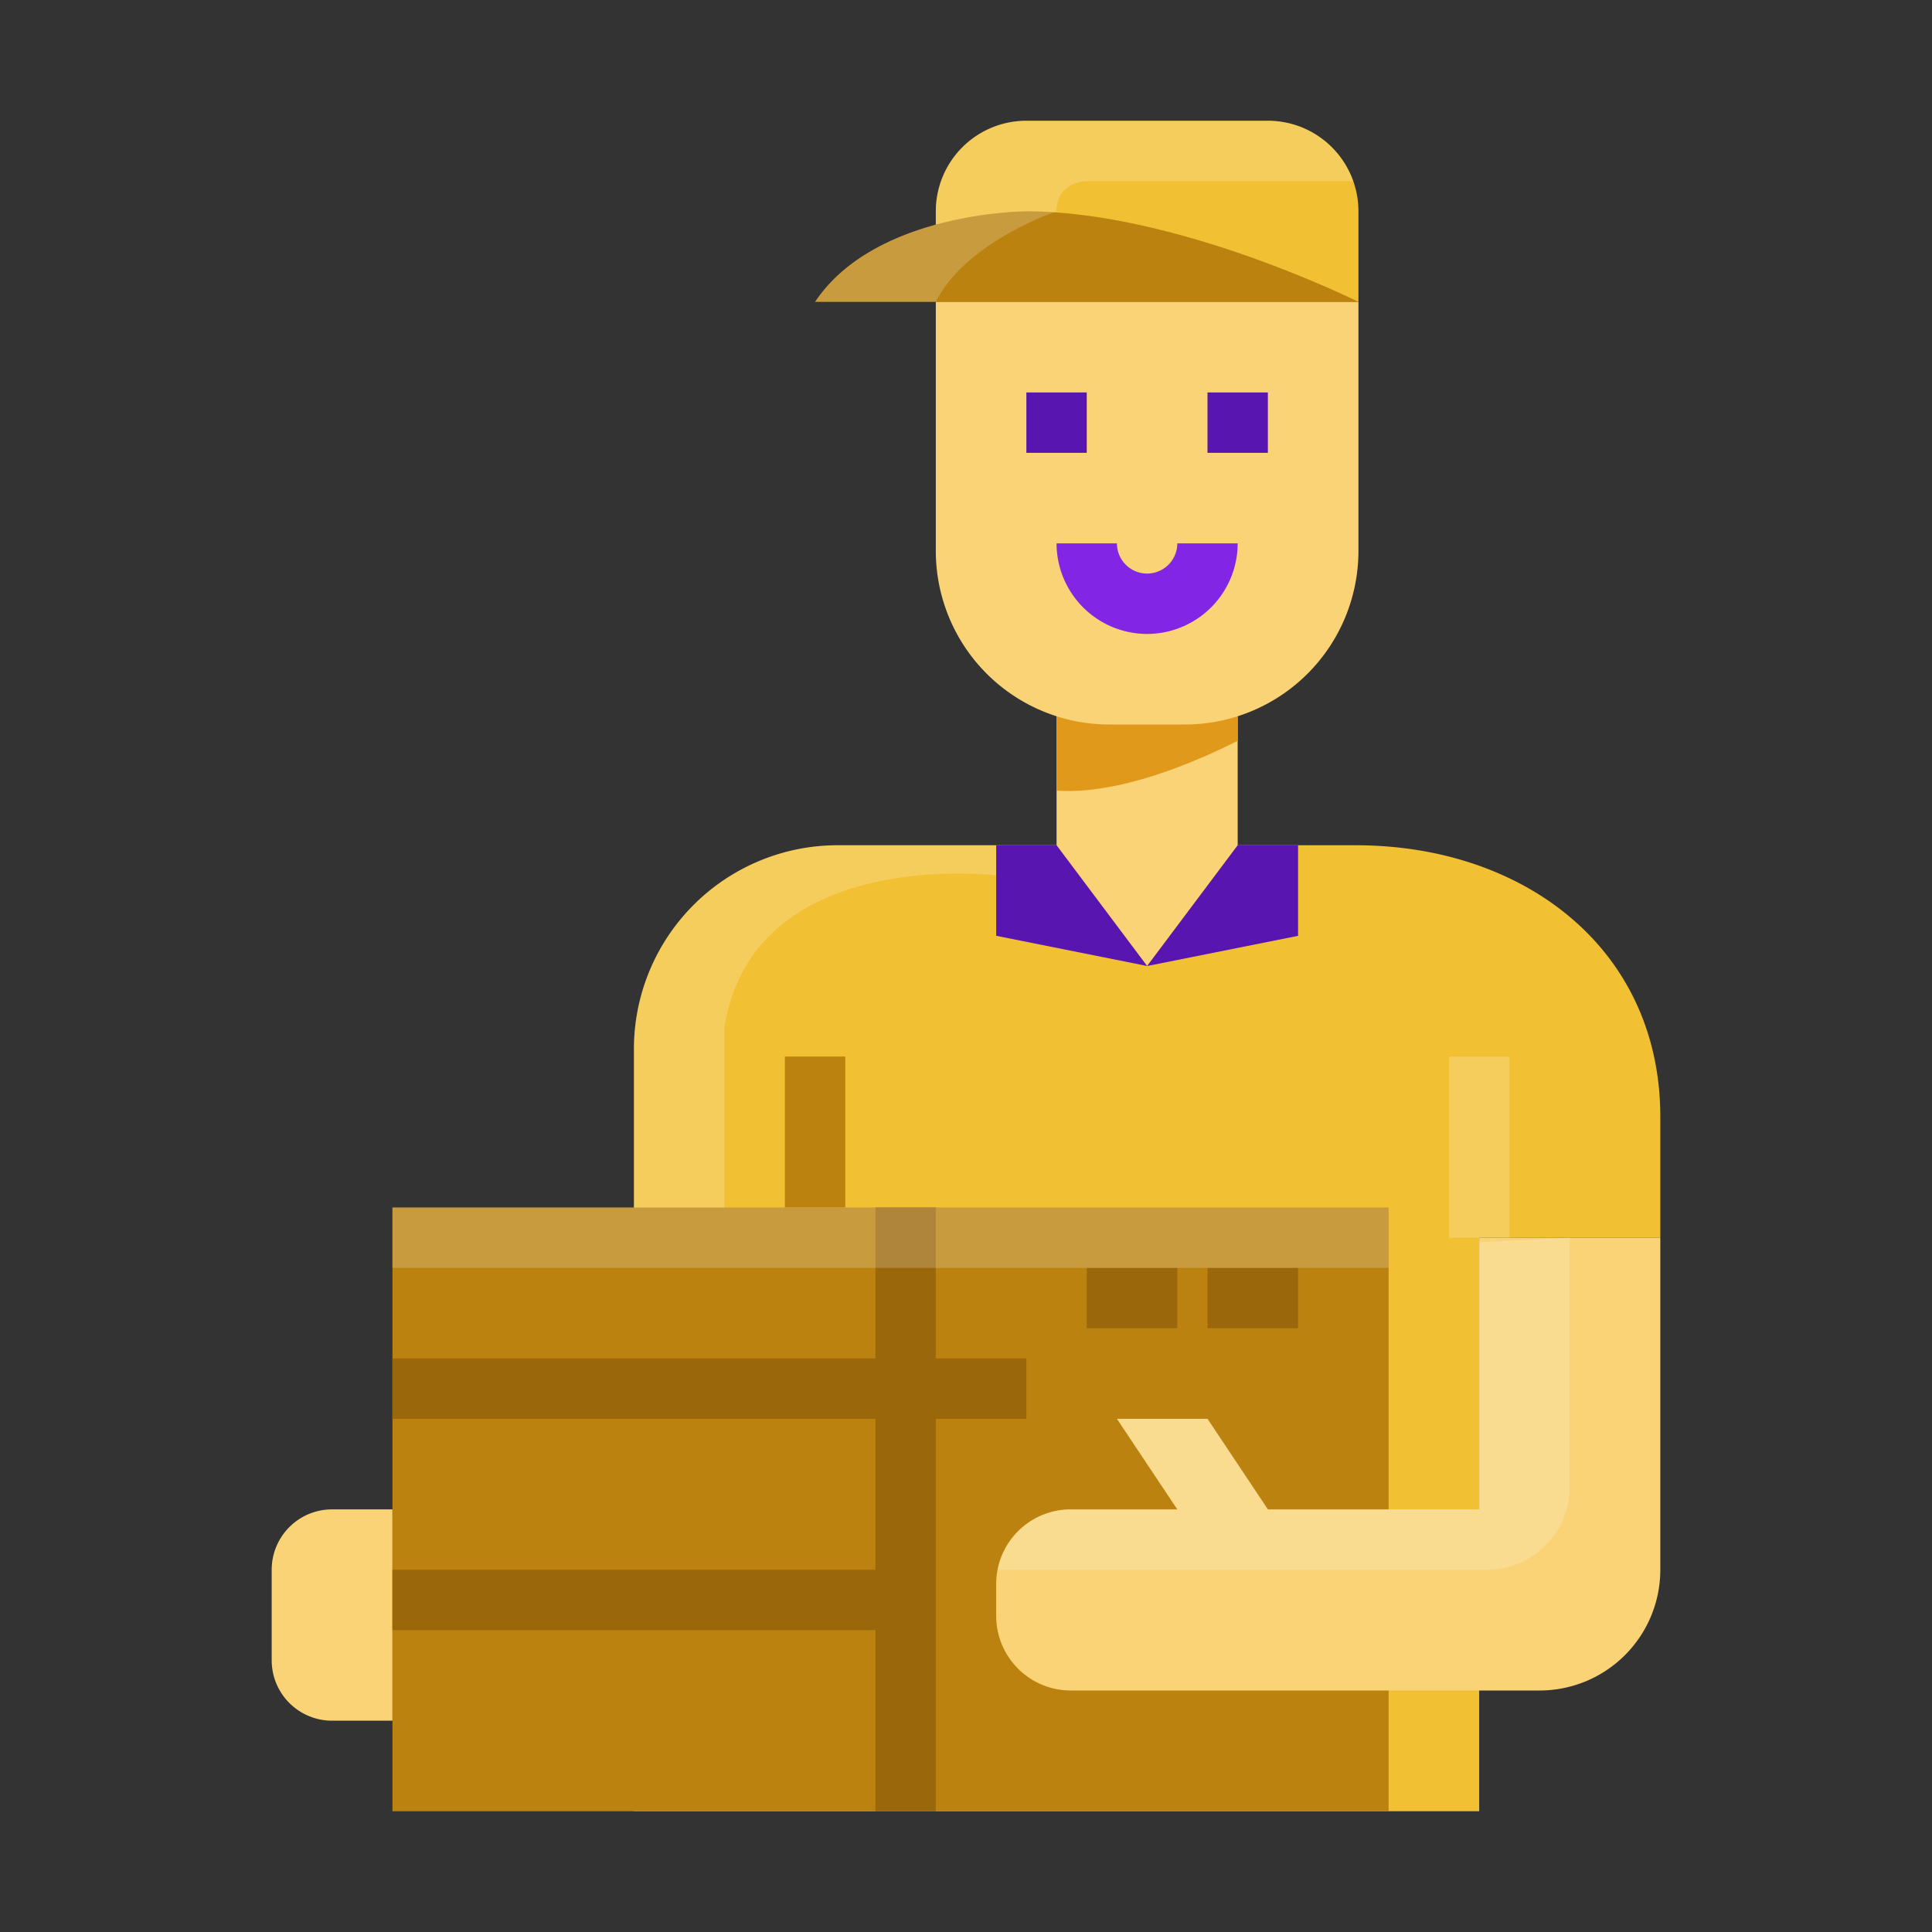 <svg id="Layer_1" height="200" viewBox="0 0 512 512" width="200" xmlns="http://www.w3.org/2000/svg" data-name="Layer 1"><rect x="0" y="0" width="512" height="512" fill="#333333" stroke="none"/><path d="m328 248v-58.177l-48 .001v58.176l24 8z" fill="#f9d375"/><path d="m280 209.521c16.542 1.185 36.96-7.632 48-13.2v-6.5h-48z" fill="#e0991b"/><path d="m168 480v-202a54 54 0 0 1 54-54h58l24 32 24-32h31.291c44.574 0 80.709 27.426 80.709 72v32h-48v152z" fill="#f2c033"/><path d="m368 448v32h-264v-160h264v80" fill="#bc820f"/><path d="m88 400h16a0 0 0 0 1 0 0v56a0 0 0 0 1 0 0h-16a16 16 0 0 1 -16-16v-24a16 16 0 0 1 16-16z" fill="#f9d375"/><path d="m208 280h16v40h-16z" fill="#bc820f"/><path d="m232 320h16v160h-16z" fill="#9b670b"/><path d="m304 256-40-8v-24h16z" fill="#5915af"/><path d="m304 256 40-8v-24h-16z" fill="#5915af"/><g fill="#9b670b"><path d="m104 360h168v16h-168z"/><path d="m104 416h136v16h-136z"/><path d="m288 336h24v16h-24z"/><path d="m320 336h24v16h-24z"/></g><path d="m392 328v72h-56l-16-24h-24l16 24h-28.238a19.762 19.762 0 0 0 -19.762 19.762v8.476a19.762 19.762 0 0 0 19.762 19.762h124.238a32 32 0 0 0 32-32v-88z" fill="#f9d375"/><g opacity=".2"><path d="m384 280h16v48h-16z" fill="#fff"/></g><g opacity=".2"><path d="m192 320v-48c8-48 72-40 72-40v-8h-42a54 54 0 0 0 -54 54v42z" fill="#fff"/></g><g opacity=".2"><path d="m104 320h264v16h-264z" fill="#fff"/></g><g opacity=".2"><path d="m392 400h-56l-16-24h-24l16 24h-28.238a19.761 19.761 0 0 0 -19.394 16h129.677a21.955 21.955 0 0 0 21.955-21.955v-66.045l-24 1.2z" fill="#fff"/></g><path d="m248 80v66a46 46 0 0 0 46 46h20a46 46 0 0 0 46-46v-66z" fill="#f9d375"/><path d="m272 104h16v16h-16z" fill="#5915af"/><path d="m320 104h16v16h-16z" fill="#5915af"/><path d="m248 56a24 24 0 0 1 24-24h64a24 24 0 0 1 24 24v24h-112" fill="#f2c033"/><path d="m360 80s-48-24-88-24c0 0-40 0-56 24z" fill="#bc820f"/><path d="m304 168a24.027 24.027 0 0 1 -24-24h16a8 8 0 0 0 16 0h16a24.027 24.027 0 0 1 -24 24z" fill="#8225e5"/><path d="m280 56c0-8 8-8 8-8h70.629a24.006 24.006 0 0 0 -22.629-16h-64a24 24 0 0 0 -24 24v3.525c-11.524 3.156-24.44 9.136-32 20.475h32c8-16 32-24 32-24z" fill="#fff" opacity=".2"/></svg>